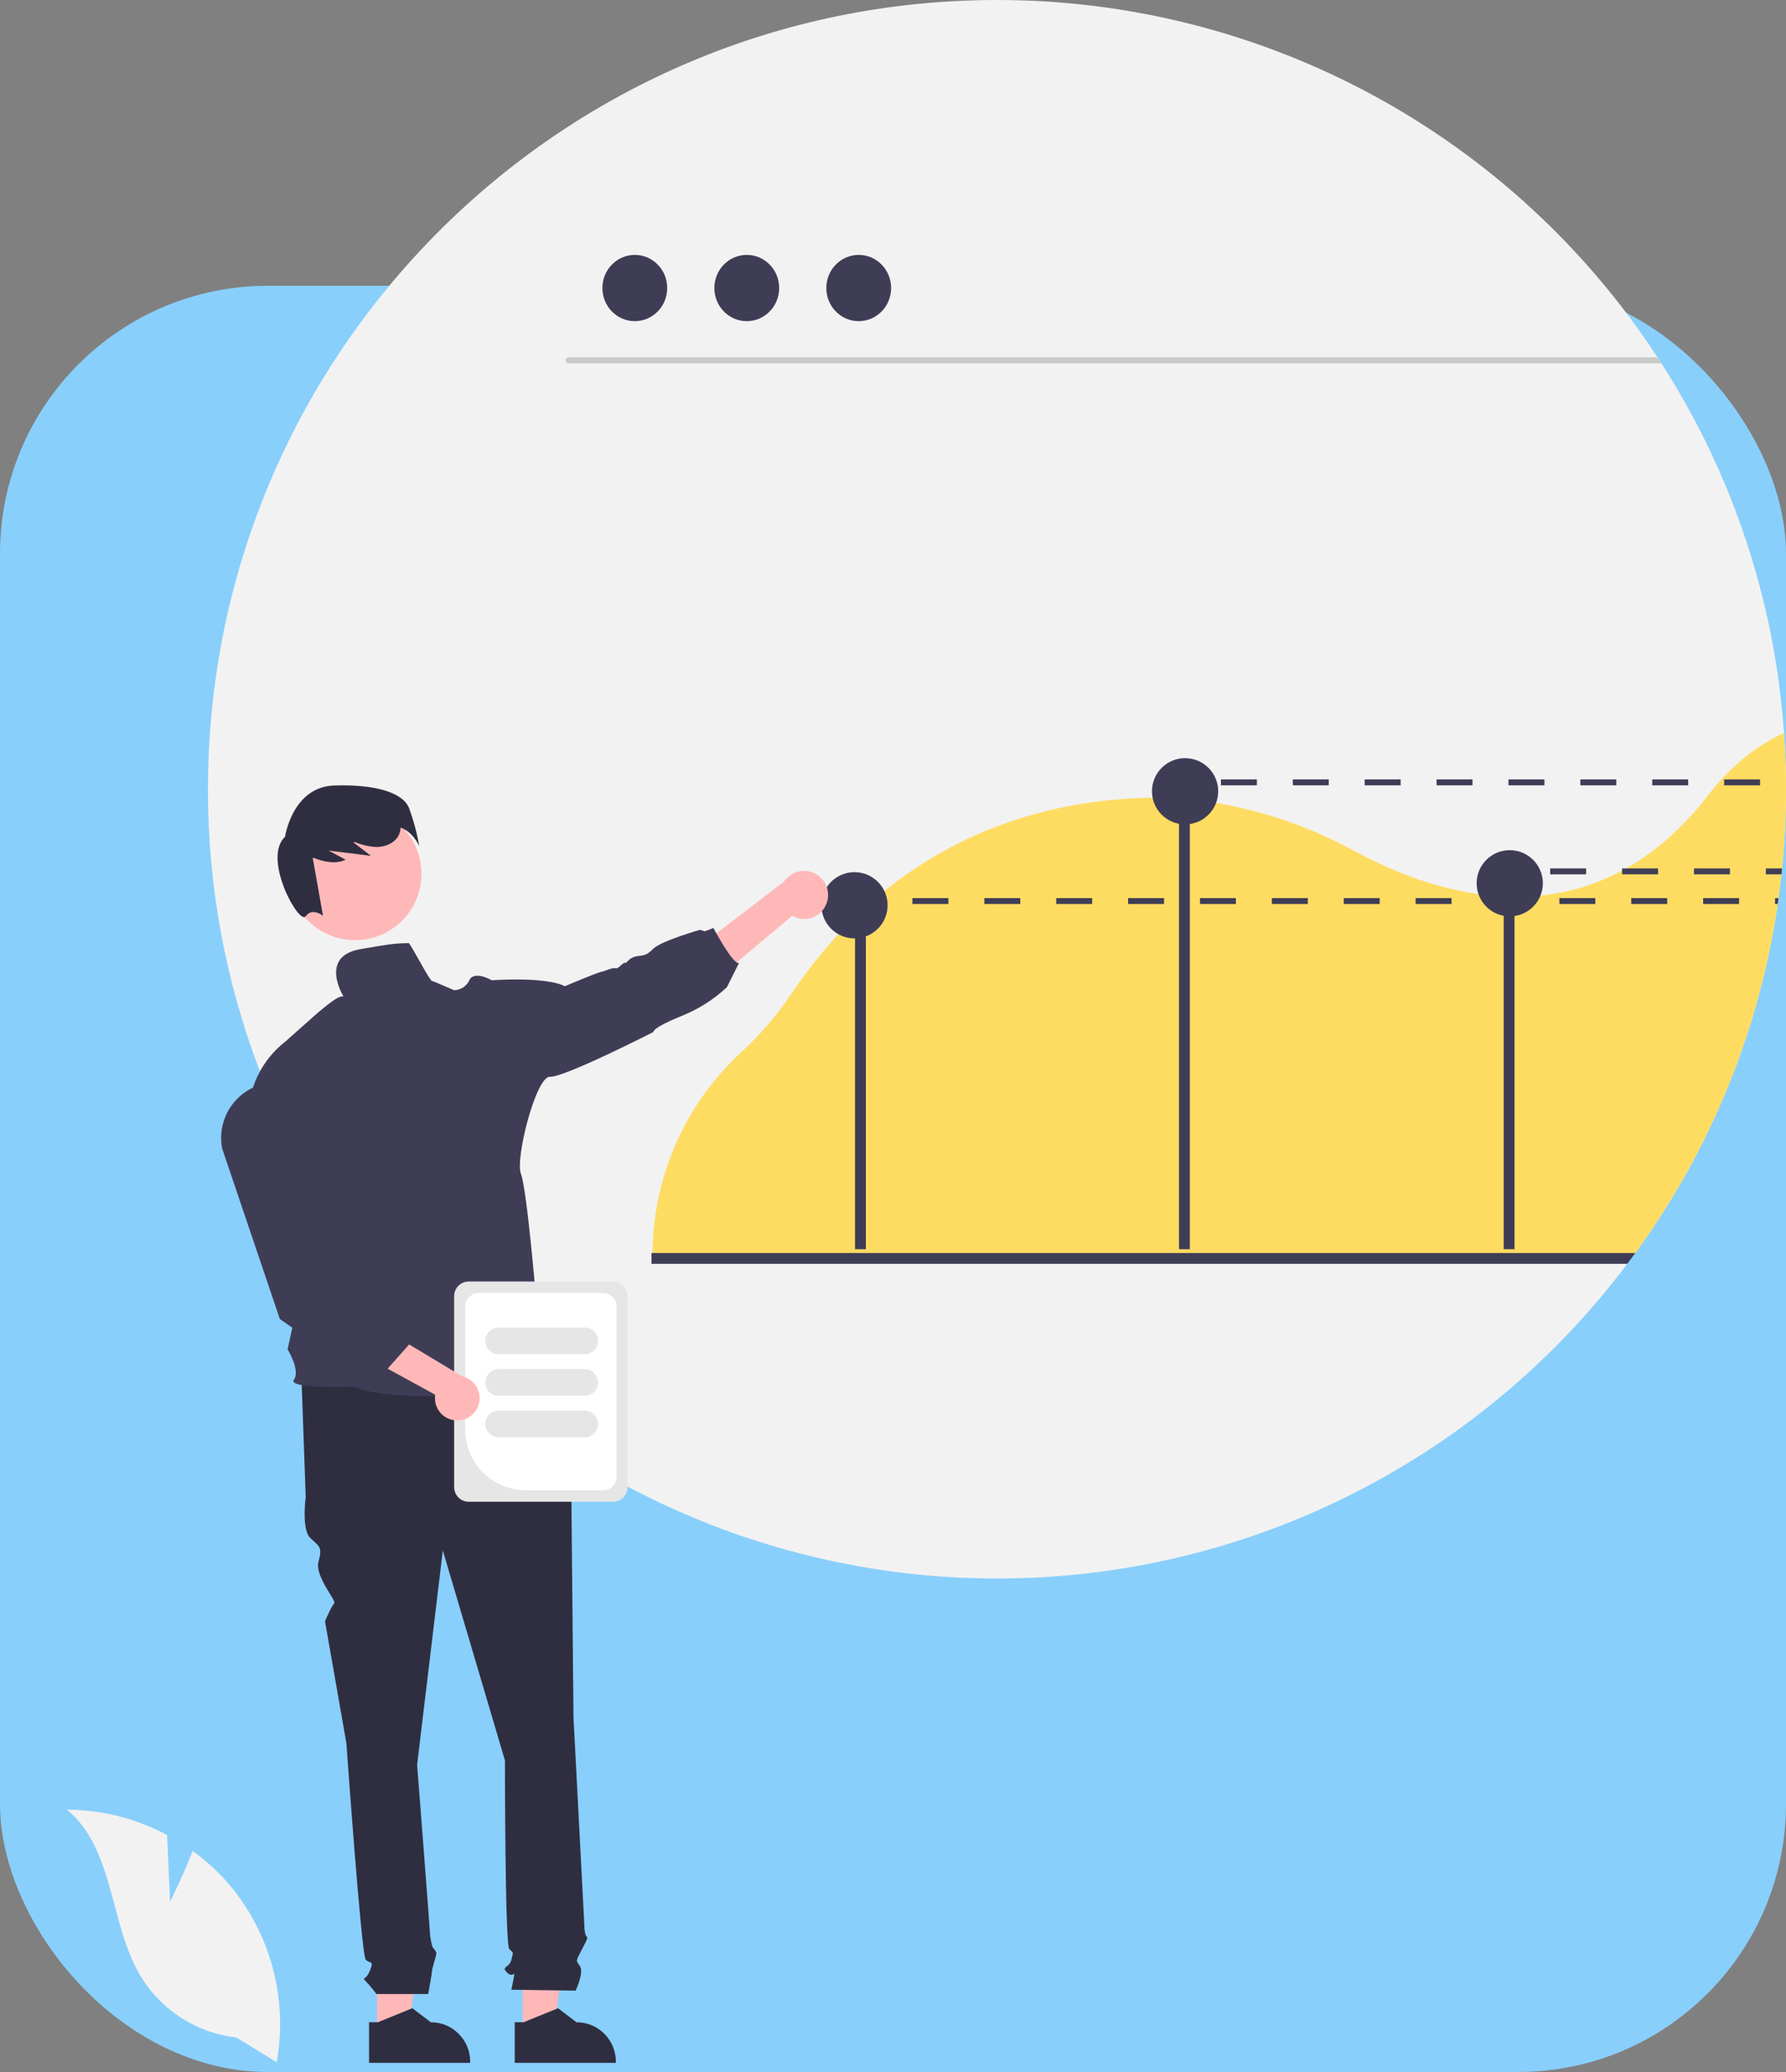 <svg width="100" height="116" viewBox="0 0 100 116" fill="none" xmlns="http://www.w3.org/2000/svg">
<rect x="0" y="0" width="100" height="116" fill="#808080" stroke="none"/>
<rect y="16" width="100" height="100" rx="15" fill="#89CFFB"/>
<path d="M100 44.178C100 44.507 99.996 44.835 99.988 45.163C99.985 45.377 99.978 45.592 99.97 45.806C99.969 45.867 99.967 45.927 99.963 45.989C99.959 46.106 99.954 46.223 99.948 46.337C99.912 47.103 99.856 47.863 99.779 48.618C99.776 48.654 99.772 48.691 99.769 48.726C99.761 48.8 99.754 48.875 99.744 48.95C99.721 49.174 99.696 49.398 99.668 49.619C99.65 49.769 99.631 49.916 99.611 50.066C99.601 50.137 99.591 50.209 99.583 50.279C99.572 50.356 99.562 50.433 99.55 50.509C99.545 50.542 99.54 50.576 99.535 50.611C99.518 50.724 99.502 50.838 99.484 50.951C99.462 51.099 99.439 51.245 99.414 51.393C99.391 51.539 99.366 51.685 99.339 51.831C99.314 51.977 99.287 52.124 99.261 52.27C99.234 52.418 99.206 52.564 99.178 52.71C99.035 53.434 98.876 54.152 98.7 54.864C98.63 55.141 98.558 55.418 98.485 55.694C98.364 56.143 98.236 56.589 98.102 57.033C98.064 57.156 98.025 57.279 97.987 57.4C97.944 57.54 97.899 57.679 97.854 57.817C97.809 57.956 97.764 58.094 97.718 58.232C97.671 58.37 97.625 58.508 97.577 58.646C97.53 58.782 97.482 58.92 97.432 59.056C97.384 59.194 97.334 59.33 97.285 59.466C97.233 59.602 97.183 59.739 97.132 59.873C97.029 60.145 96.923 60.415 96.815 60.682C96.761 60.816 96.707 60.951 96.65 61.084C96.429 61.619 96.198 62.147 95.956 62.67C95.903 62.786 95.85 62.903 95.795 63.017C95.758 63.093 95.723 63.168 95.687 63.245C95.625 63.371 95.566 63.495 95.504 63.62C95.443 63.746 95.38 63.874 95.315 64.002C95.187 64.254 95.057 64.506 94.924 64.758C94.793 65.008 94.659 65.259 94.521 65.507C94.383 65.754 94.244 66.002 94.102 66.246C94.031 66.369 93.96 66.492 93.888 66.613C93.601 67.099 93.304 67.581 92.998 68.056C92.694 68.529 92.38 68.997 92.056 69.459C91.895 69.69 91.731 69.921 91.565 70.149C91.498 70.24 91.432 70.33 91.365 70.419C91.284 70.532 91.199 70.644 91.115 70.755C87.515 75.542 82.979 79.547 77.783 82.526C72.586 85.505 66.838 87.395 60.888 88.081C54.937 88.768 48.91 88.236 43.172 86.519C37.433 84.802 32.105 81.935 27.51 78.092C27.025 77.687 26.549 77.272 26.081 76.847C23.083 74.117 20.473 70.988 18.323 67.549C18.056 67.119 17.794 66.684 17.541 66.246C13.666 59.538 11.631 51.925 11.644 44.178C11.644 19.779 31.422 -2.24084e-05 55.822 -2.24084e-05C63.164 -0.004 70.391 1.822 76.848 5.315C83.306 8.808 88.79 13.856 92.805 20.003C92.878 20.114 92.951 20.227 93.025 20.34C97.016 26.552 99.377 33.671 99.889 41.038C99.963 42.074 100.001 43.121 100 44.178Z" fill="#F2F2F2"/>
<path d="M93.025 20.34H31.831C31.787 20.339 31.745 20.321 31.715 20.289C31.684 20.258 31.666 20.216 31.666 20.172C31.666 20.128 31.684 20.085 31.715 20.054C31.745 20.022 31.787 20.004 31.831 20.003H92.805C92.878 20.114 92.951 20.227 93.025 20.34Z" fill="#CACACA"/>
<path d="M35.544 17.98C36.546 17.98 37.358 17.15 37.358 16.125C37.358 15.101 36.546 14.27 35.544 14.27C34.541 14.27 33.729 15.101 33.729 16.125C33.729 17.15 34.541 17.98 35.544 17.98Z" fill="#3F3D56"/>
<path d="M41.812 17.98C42.814 17.98 43.627 17.15 43.627 16.125C43.627 15.101 42.814 14.27 41.812 14.27C40.81 14.27 39.997 15.101 39.997 16.125C39.997 17.15 40.81 17.98 41.812 17.98Z" fill="#3F3D56"/>
<path d="M48.08 17.98C49.082 17.98 49.895 17.15 49.895 16.125C49.895 15.101 49.082 14.27 48.08 14.27C47.078 14.27 46.266 15.101 46.266 16.125C46.266 17.15 47.078 17.98 48.08 17.98Z" fill="#3F3D56"/>
<path d="M99.889 41.038C98.293 41.763 96.863 42.936 95.614 44.549C94.171 46.414 92.624 47.727 91.045 48.618C90.97 48.659 90.897 48.699 90.822 48.739C89.406 49.502 87.854 49.978 86.253 50.139C85.77 50.188 85.284 50.211 84.798 50.209C84.596 50.207 84.393 50.202 84.192 50.192C83.716 50.169 83.244 50.122 82.781 50.056C80.12 49.677 77.713 48.654 75.931 47.693C73.49 46.346 70.839 45.418 68.09 44.949C67.599 44.867 67.108 44.804 66.619 44.758C66.416 44.738 66.215 44.723 66.014 44.71C65.521 44.676 65.028 44.661 64.536 44.663C64.284 44.665 64.033 44.67 63.781 44.68C59.539 44.846 54.007 46.055 49.046 50.279C48.979 50.335 48.914 50.391 48.848 50.448C48.786 50.501 48.725 50.556 48.664 50.611C47.878 51.309 47.138 52.056 46.448 52.848C45.657 53.755 44.924 54.712 44.256 55.713C43.462 56.885 42.534 57.96 41.492 58.918C39.951 60.341 38.716 62.063 37.864 63.98C37.013 65.897 36.562 67.968 36.539 70.066V70.149C36.538 70.238 36.538 70.33 36.538 70.419H91.367C91.433 70.33 91.5 70.24 91.565 70.149C91.731 69.921 91.895 69.69 92.056 69.46C92.38 68.998 92.694 68.53 92.998 68.056C93.305 67.581 93.602 67.1 93.888 66.613C93.96 66.492 94.031 66.369 94.102 66.246C94.244 66.002 94.383 65.754 94.521 65.507C94.659 65.259 94.793 65.008 94.924 64.758C95.057 64.507 95.188 64.255 95.315 64.002C95.38 63.874 95.443 63.746 95.504 63.62C95.566 63.495 95.625 63.371 95.687 63.245C95.723 63.168 95.758 63.093 95.795 63.017C95.85 62.903 95.903 62.786 95.956 62.67C96.198 62.147 96.43 61.618 96.65 61.084C96.707 60.951 96.761 60.816 96.814 60.682C96.922 60.414 97.028 60.145 97.132 59.873C97.183 59.739 97.233 59.602 97.285 59.466C97.334 59.33 97.384 59.194 97.432 59.056C97.482 58.92 97.53 58.782 97.577 58.646C97.625 58.508 97.671 58.37 97.718 58.232C97.764 58.094 97.809 57.956 97.854 57.817C97.899 57.679 97.944 57.54 97.987 57.4C98.025 57.279 98.064 57.156 98.102 57.033C98.236 56.59 98.364 56.143 98.485 55.694C98.558 55.419 98.63 55.142 98.7 54.864C98.876 54.153 99.035 53.435 99.178 52.71C99.206 52.564 99.234 52.418 99.261 52.27C99.287 52.124 99.314 51.977 99.339 51.831C99.366 51.685 99.391 51.539 99.414 51.393C99.439 51.245 99.462 51.099 99.484 50.951C99.502 50.838 99.518 50.724 99.535 50.611C99.54 50.576 99.545 50.543 99.55 50.509C99.562 50.431 99.572 50.355 99.582 50.279C99.591 50.207 99.601 50.136 99.611 50.066C99.631 49.916 99.65 49.769 99.668 49.619C99.696 49.398 99.721 49.174 99.744 48.95H99.746C99.753 48.875 99.761 48.8 99.769 48.726C99.772 48.691 99.776 48.654 99.779 48.618C99.856 47.864 99.912 47.103 99.948 46.337C99.954 46.223 99.959 46.106 99.963 45.989C99.967 45.927 99.969 45.867 99.97 45.806C99.978 45.592 99.985 45.377 99.988 45.163C99.997 44.836 100.001 44.508 100 44.178C100 43.122 99.963 42.075 99.889 41.038Z" fill="#FEDC62"/>
<path d="M48.479 52.176H47.873V69.937H48.479V52.176Z" fill="#3F3D56"/>
<path d="M66.62 43.881H66.014V69.937H66.62V43.881Z" fill="#3F3D56"/>
<path d="M84.798 49.335H84.192V69.937H84.798V49.335Z" fill="#3F3D56"/>
<path d="M66.354 46.152C67.378 46.152 68.208 45.322 68.208 44.299C68.208 43.275 67.378 42.445 66.354 42.445C65.33 42.445 64.5 43.275 64.5 44.299C64.5 45.322 65.33 46.152 66.354 46.152Z" fill="#3F3D56"/>
<path d="M84.532 51.303C85.556 51.303 86.386 50.473 86.386 49.449C86.386 48.425 85.556 47.596 84.532 47.596C83.509 47.596 82.679 48.425 82.679 49.449C82.679 50.473 83.509 51.303 84.532 51.303Z" fill="#3F3D56"/>
<path d="M47.843 52.535C48.867 52.535 49.697 51.705 49.697 50.681C49.697 49.657 48.867 48.828 47.843 48.828C46.82 48.828 45.99 49.657 45.99 50.681C45.99 51.705 46.82 52.535 47.843 52.535Z" fill="#3F3D56"/>
<path d="M91.565 70.149C91.498 70.24 91.432 70.33 91.365 70.419C91.284 70.532 91.199 70.644 91.115 70.755H36.478V70.149H91.565Z" fill="#3F3D56"/>
<path d="M21.112 113.788H22.867L23.703 107.016L21.111 107.016L21.112 113.788Z" fill="#FFB8B8"/>
<path d="M25.679 113.86C25.476 113.654 25.233 113.491 24.965 113.38C24.697 113.271 24.411 113.214 24.121 113.214L23.087 112.43L23.032 112.452L21.159 113.214H20.664V115.489H26.325V115.418C26.326 115.129 26.27 114.842 26.159 114.574C26.048 114.307 25.885 114.064 25.679 113.86Z" fill="#2F2E41"/>
<path d="M29.268 113.788H31.024L31.859 107.016L29.268 107.016L29.268 113.788Z" fill="#FFB8B8"/>
<path d="M33.837 113.86C33.633 113.654 33.39 113.491 33.121 113.38C32.854 113.27 32.567 113.214 32.278 113.214L31.245 112.43L31.188 112.453L29.315 113.214H28.82L28.822 115.489H34.482V115.418C34.483 115.129 34.426 114.842 34.315 114.575C34.205 114.307 34.042 114.064 33.837 113.86Z" fill="#2F2E41"/>
<path d="M30.672 76.728L16.877 77.087L17.117 83.805C17.117 83.805 16.877 85.604 17.357 86.084C17.837 86.564 18.077 86.564 17.837 87.403C17.597 88.243 18.865 89.615 18.711 89.768C18.557 89.922 18.197 90.762 18.197 90.762L19.396 97.599C19.396 97.599 20.236 109.475 20.476 109.715C20.716 109.955 20.956 109.715 20.716 110.314C20.476 110.914 20.236 110.674 20.476 110.914C20.688 111.143 20.889 111.384 21.076 111.634H23.976C23.976 111.634 24.195 110.434 24.195 110.314C24.195 110.195 24.434 109.475 24.434 109.355C24.434 109.235 24.222 109.023 24.222 109.023C24.149 108.779 24.1 108.529 24.075 108.275C24.075 108.035 23.355 98.799 23.355 98.799L24.794 86.804L28.273 98.559C28.273 98.559 28.273 108.875 28.513 109.115C28.753 109.355 28.753 109.235 28.633 109.715C28.513 110.195 28.033 110.075 28.393 110.434C28.753 110.794 28.873 110.195 28.753 110.794L28.633 111.394L32.231 111.446C32.231 111.446 32.711 110.434 32.471 110.075C32.231 109.715 32.246 109.813 32.538 109.224C32.831 108.635 32.951 108.515 32.831 108.395C32.711 108.275 32.711 107.637 32.711 107.637L32.111 96.16C32.111 96.16 31.991 84.045 31.991 83.685C31.982 83.5 32.017 83.315 32.091 83.145V82.657L31.632 80.926L30.672 76.728Z" fill="#2F2E41"/>
<path d="M46.283 50.565C46.217 50.75 46.111 50.917 45.973 51.056C45.835 51.195 45.668 51.302 45.484 51.369C45.301 51.437 45.104 51.463 44.909 51.447C44.714 51.43 44.525 51.371 44.355 51.273L38.367 56.29L38.042 53.837L43.898 49.354C44.081 49.08 44.359 48.882 44.678 48.798C44.996 48.715 45.335 48.751 45.629 48.901C45.923 49.05 46.152 49.302 46.272 49.608C46.393 49.915 46.397 50.256 46.283 50.565H46.283Z" fill="#FFB8B8"/>
<path d="M19.88 52.636C21.933 52.636 23.598 50.971 23.598 48.917C23.598 46.864 21.933 45.199 19.88 45.199C17.826 45.199 16.161 46.864 16.161 48.917C16.161 50.971 17.826 52.636 19.88 52.636Z" fill="#FFB8B8"/>
<path d="M22.894 45.216C22.548 44.391 21.064 43.901 18.717 43.975C16.369 44.049 15.958 46.849 15.958 46.849C14.665 48.054 16.753 51.817 17.115 51.298C17.477 50.779 18.085 51.27 18.085 51.27L17.506 48.01C18.118 48.245 18.776 48.403 19.351 48.129L18.398 47.619L20.769 47.914L19.791 47.162C19.815 47.154 19.838 47.146 19.862 47.138C20.254 47.307 20.674 47.402 21.101 47.419C21.6 47.416 22.13 47.182 22.338 46.729C22.394 46.605 22.424 46.471 22.427 46.334C23.114 46.558 23.475 47.363 23.475 47.363C23.345 46.632 23.151 45.914 22.894 45.216Z" fill="#2F2E41"/>
<path d="M22.856 52.802C22.026 52.802 21.491 52.917 20.199 53.134C17.814 53.536 19.242 55.802 19.242 55.802C19.242 55.802 19.35 55.747 19.058 55.802C18.765 55.857 17.769 56.719 17.769 56.719L15.987 58.302C13.301 60.409 13.903 63.698 13.903 63.698L17.819 67.639L16.103 75.546C16.103 75.546 16.832 76.721 16.455 77.247C16.078 77.773 19.777 77.622 19.777 77.622C22.33 78.76 31.323 77.798 31.323 77.798C31.198 77.473 29.994 74.95 29.994 74.95C30.518 74.046 30.019 72.741 30.019 72.741C30.019 72.741 29.5 66.566 29.167 65.713C28.835 64.859 30.018 60.233 30.795 60.283C31.572 60.333 36.593 57.772 36.593 57.772C36.593 57.772 36.467 57.571 38.124 56.893C39.076 56.519 39.949 55.969 40.697 55.271L41.378 53.911C41.051 54.037 39.946 51.954 39.946 51.954L39.465 52.138L39.185 52.057C39.185 52.057 37.008 52.677 36.563 53.128C36.118 53.58 35.968 53.454 35.566 53.555C35.165 53.657 35.115 53.939 34.989 53.907C34.862 53.876 34.638 54.258 34.462 54.208C34.286 54.158 33.909 54.359 33.658 54.409C33.407 54.459 31.625 55.213 31.625 55.213C30.523 54.655 27.533 54.88 27.533 54.88C27.533 54.88 26.555 54.304 26.277 54.88C26.203 55.044 26.083 55.183 25.932 55.281C25.781 55.379 25.605 55.432 25.425 55.434L24.233 54.924C24.164 55.177 22.863 52.54 22.856 52.802Z" fill="#3F3D56"/>
<path d="M9.522 106.458L9.356 102.732C7.629 101.809 5.702 101.321 3.743 101.311C6.439 103.515 6.102 107.764 7.93 110.727C8.507 111.648 9.284 112.426 10.202 113.005C11.121 113.584 12.159 113.949 13.238 114.072L15.494 115.454C15.803 113.728 15.735 111.956 15.293 110.259C14.852 108.562 14.048 106.981 12.937 105.625C12.306 104.87 11.583 104.198 10.784 103.624C10.244 105.049 9.522 106.458 9.522 106.458Z" fill="#F2F2F2"/>
<path d="M49.077 50.278H48.08V50.611H49.077V50.278Z" fill="#3F3D56"/>
<path d="M51.088 50.279V50.611H53.101V50.279H51.088ZM55.114 50.279V50.611H57.126V50.279H55.114ZM59.138 50.279V50.611H61.151V50.279H59.138ZM63.163 50.279V50.611H65.176V50.279H63.163ZM67.189 50.279V50.611H69.2V50.279H67.189ZM71.213 50.279V50.611H73.226V50.279H71.213ZM75.237 50.279V50.611H77.25V50.279H75.237ZM79.263 50.279V50.611H81.274V50.279H79.263ZM83.287 50.279V50.611H85.3V50.279H83.287ZM87.311 50.279V50.611H89.324V50.279H87.311ZM91.335 50.279V50.611H93.348V50.279H91.335ZM95.361 50.279V50.611H97.373V50.279H95.361ZM99.385 50.279V50.611H99.535C99.54 50.576 99.545 50.542 99.55 50.509C99.561 50.433 99.572 50.356 99.583 50.279H99.385Z" fill="#3F3D56"/>
<path d="M66.349 43.635H65.353V43.967H66.349V43.635Z" fill="#3F3D56"/>
<path d="M68.361 43.635V43.967H70.374V43.635H68.361ZM72.387 43.635V43.967H74.398V43.635H72.387ZM76.411 43.635V43.967H78.424V43.635H76.411ZM80.435 43.635V43.967H82.448V43.635H80.435ZM84.461 43.635V43.967H86.472V43.635H84.461ZM88.485 43.635V43.967H90.498V43.635H88.485ZM92.51 43.635V43.967H94.523V43.635H92.51ZM96.535 43.635V43.967H98.547V43.635H96.535Z" fill="#3F3D56"/>
<path d="M84.785 48.618H83.788V48.95H84.785V48.618Z" fill="#3F3D56"/>
<path d="M86.796 48.618V48.95H88.809V48.618H86.796ZM90.822 48.618V48.95H92.834V48.618H90.822ZM94.847 48.618V48.95H96.859V48.618H94.847ZM98.871 48.618V48.95H99.746C99.753 48.875 99.761 48.8 99.769 48.726C99.772 48.691 99.776 48.654 99.779 48.618H98.871Z" fill="#3F3D56"/>
<path d="M25.428 83.259V72.562C25.429 72.345 25.515 72.138 25.668 71.985C25.821 71.832 26.029 71.745 26.245 71.745H34.324C34.541 71.745 34.748 71.832 34.901 71.985C35.054 72.138 35.14 72.345 35.141 72.562V83.259C35.14 83.476 35.054 83.683 34.901 83.836C34.748 83.989 34.541 84.076 34.324 84.076H26.245C26.029 84.076 25.821 83.989 25.668 83.836C25.515 83.683 25.429 83.476 25.428 83.259Z" fill="#E6E6E6"/>
<path d="M26.048 80.028V73.151C26.048 72.948 26.129 72.754 26.273 72.61C26.416 72.467 26.61 72.386 26.813 72.386H33.756C33.959 72.386 34.153 72.467 34.297 72.61C34.44 72.754 34.521 72.948 34.521 73.151V82.67C34.521 82.873 34.44 83.067 34.297 83.211C34.153 83.354 33.959 83.435 33.756 83.435H29.455C28.552 83.434 27.686 83.075 27.047 82.436C26.409 81.797 26.049 80.931 26.048 80.028Z" fill="white"/>
<path d="M27.172 75.07C27.173 74.872 27.251 74.682 27.392 74.541C27.532 74.401 27.722 74.323 27.92 74.322H32.736C32.934 74.322 33.124 74.401 33.265 74.541C33.405 74.681 33.483 74.871 33.483 75.07C33.483 75.268 33.405 75.458 33.265 75.598C33.124 75.738 32.934 75.817 32.736 75.817H27.92C27.722 75.817 27.532 75.738 27.392 75.598C27.251 75.458 27.173 75.268 27.172 75.07Z" fill="#E6E6E6"/>
<path d="M27.172 77.395C27.173 77.197 27.251 77.007 27.392 76.867C27.532 76.727 27.722 76.648 27.92 76.648H32.736C32.934 76.648 33.124 76.726 33.265 76.867C33.405 77.007 33.483 77.197 33.483 77.395C33.483 77.593 33.405 77.783 33.265 77.923C33.124 78.064 32.934 78.142 32.736 78.142H27.92C27.722 78.142 27.532 78.063 27.392 77.923C27.251 77.783 27.173 77.593 27.172 77.395Z" fill="#E6E6E6"/>
<path d="M27.172 79.72C27.173 79.522 27.251 79.332 27.392 79.192C27.532 79.052 27.722 78.973 27.92 78.973H32.736C32.934 78.973 33.124 79.052 33.265 79.192C33.405 79.332 33.483 79.522 33.483 79.72C33.483 79.918 33.405 80.108 33.265 80.249C33.124 80.389 32.934 80.468 32.736 80.468H27.92C27.722 80.467 27.532 80.388 27.392 80.248C27.251 80.108 27.173 79.918 27.172 79.72Z" fill="#E6E6E6"/>
<path d="M25.619 79.522C25.438 79.526 25.258 79.489 25.091 79.415C24.925 79.341 24.778 79.232 24.658 79.095C24.539 78.958 24.451 78.796 24.401 78.622C24.352 78.447 24.34 78.263 24.369 78.084L17.472 74.308L19.49 73.216L25.882 77.055C26.18 77.123 26.443 77.298 26.621 77.546C26.799 77.796 26.879 78.101 26.847 78.405C26.814 78.709 26.672 78.991 26.445 79.197C26.219 79.403 25.925 79.519 25.619 79.522Z" fill="#FFB8B8"/>
<path d="M21.609 76.731L19.163 76.296L18.287 75.568L17.698 75.268L15.668 73.843L15.662 73.825L12.436 64.29C12.288 63.507 12.445 62.697 12.875 62.026C13.304 61.355 13.974 60.874 14.747 60.68C15.175 60.574 15.62 60.559 16.053 60.637C16.487 60.715 16.899 60.885 17.263 61.133C17.626 61.382 17.933 61.705 18.163 62.081C18.392 62.457 18.54 62.877 18.595 63.314L19.633 71.486L21.354 73.263L22.107 73.409L22.28 74.22L22.937 75.236L21.609 76.731Z" fill="#3F3D56"/>
</svg>
